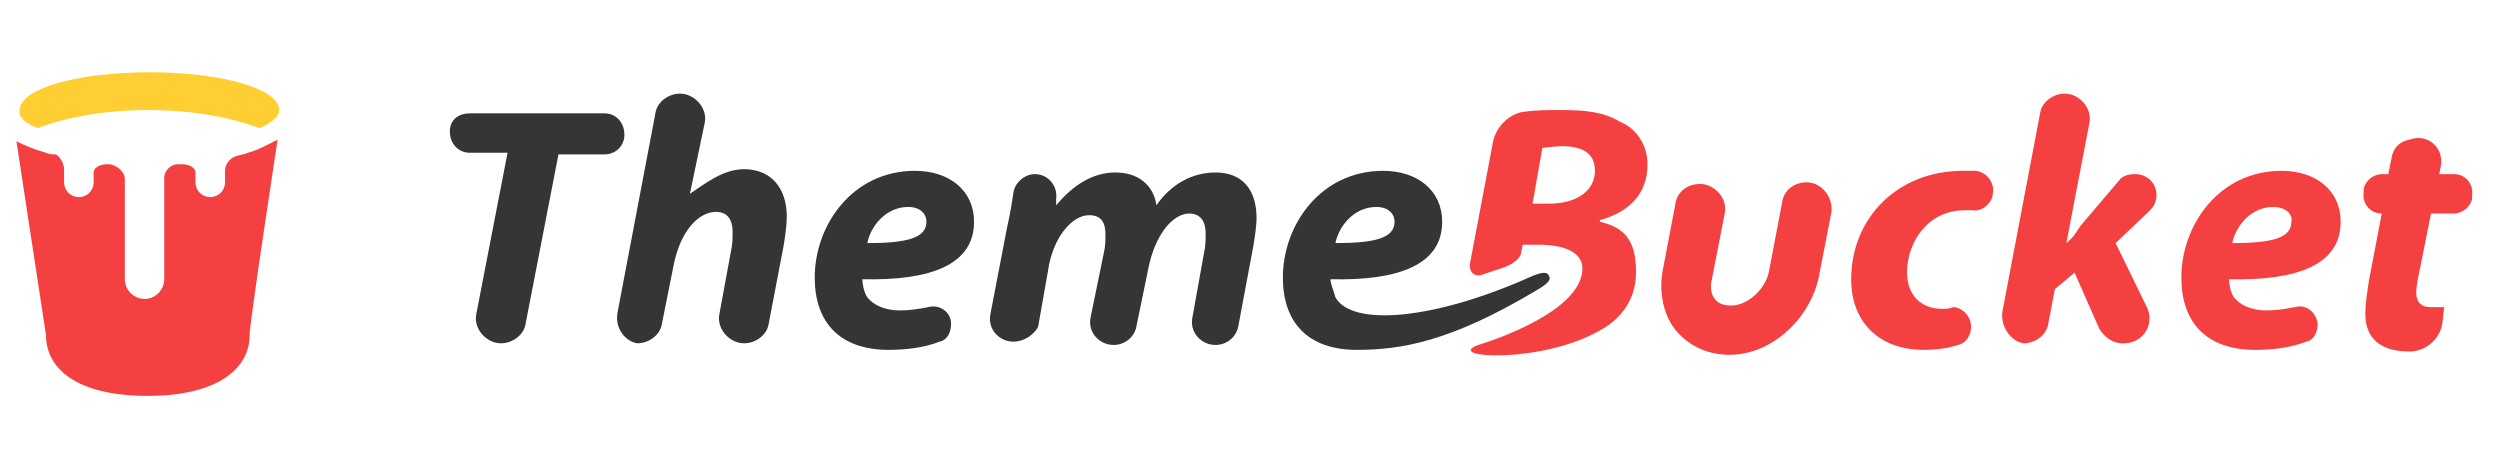 <?xml version="1.0" encoding="utf-8"?>
<!-- Generator: Adobe Illustrator 18.0.0, SVG Export Plug-In . SVG Version: 6.00 Build 0)  -->
<!DOCTYPE svg PUBLIC "-//W3C//DTD SVG 1.1//EN" "http://www.w3.org/Graphics/SVG/1.1/DTD/svg11.dtd">
<svg version="1.1" id="Layer_1" xmlns="http://www.w3.org/2000/svg" xmlns:xlink="http://www.w3.org/1999/xlink" x="0px" y="0px"
	 width="152.2px" height="27.7px" viewBox="0 0 152.2 27.7" style="enable-background:new 0 0 152.2 27.7;" xml:space="preserve">
<style type="text/css">
	.st0{fill:#FFCE33;}
	.st1{fill:#F44040;}
	.st2{fill:#353535;}
</style>
<g>
	<path class="st0" d="M2.3,7.8c1.8-0.7,4.2-1.1,6.7-1.1c2.6,0,4.9,0.4,6.8,1.1C16.5,7.5,17,7.1,17,6.7c0-1.3-3.5-2.3-7.9-2.3
		c-4.4,0-7.9,1-7.9,2.3C1.1,7.1,1.5,7.5,2.3,7.8z"/>
	<g>
		<path class="st1" d="M16.9,8.5c-0.6,0.3-1.1,0.6-1.8,0.8c-0.2,0.1-0.4,0.1-0.7,0.2c-0.4,0.1-0.7,0.5-0.7,0.9c0,0.4,0,0.7,0,0.7
			c0,0.5-0.4,0.9-0.9,0.9c-0.5,0-0.9-0.4-0.9-0.9v-0.6c0-0.3-0.4-0.5-0.8-0.5c-0.1,0-0.2,0-0.3,0c-0.4,0-0.8,0.4-0.8,0.8V17
			c0,0.6-0.5,1.2-1.2,1.2c-0.6,0-1.2-0.5-1.2-1.2v-6.1c0-0.4-0.4-0.8-0.9-0.9c-0.1,0-0.1,0-0.2,0c-0.4,0-0.8,0.2-0.8,0.5
			c0,0.3,0,0.6,0,0.6c0,0.5-0.4,0.9-0.9,0.9c-0.5,0-0.9-0.4-0.9-0.9v-0.8c0-0.4-0.3-0.8-0.5-0.9C3.2,9.4,3,9.4,2.8,9.3
			C2.1,9.1,1.6,8.9,1,8.6l1.8,11.8c0,2,1.8,3.7,6.2,3.7c4.3,0,6.2-1.7,6.2-3.7C15.1,20.3,16.9,8.5,16.9,8.5z"/>
	</g>
</g>
<g>
	<g>
		<path class="st1" d="M100.3,10c0-1.2-0.7-2.2-1.7-2.6c-1-0.6-2.1-0.7-3.6-0.7c-0.8,0-1.5,0-2.2,0.1c-0.9,0.1-1.7,0.9-1.9,1.8
			l-1.4,7.4c-0.1,0.6,0.3,0.9,0.8,0.7l1.2-0.4c0.6-0.2,1.1-0.6,1.1-0.9l0.1-0.5h1c1.4,0,2.9,0.4,2.6,1.8C95.8,19.3,90,21,90,21
			c-2.2,0.8,4,1.2,7.6-1c1.2-0.7,2-1.9,2-3.4c0-1.6-0.4-2.7-2.2-3.1v-0.1C99.2,12.9,100.3,11.8,100.3,10z M94.3,12.4h-1L93.9,9
			c0.2,0,0.7-0.1,1.2-0.1c1.2,0,2,0.4,2,1.5C97.1,11.6,96,12.4,94.3,12.4z"/>
		<path class="st2" d="M30.9,9.3h-2.3c-0.8,0-1.3-0.7-1.2-1.5l0,0c0.1-0.6,0.6-0.9,1.2-0.9h8.2c0.8,0,1.3,0.7,1.2,1.5l0,0
			c-0.1,0.6-0.6,1-1.2,1H34l-2,10.3c-0.1,0.7-0.8,1.2-1.5,1.2l0,0c-0.9,0-1.7-0.9-1.5-1.8L30.9,9.3z"/>
		<path class="st2" d="M37.6,19l2.3-12.1c0.1-0.7,0.8-1.2,1.5-1.2l0,0c0.9,0,1.7,0.9,1.5,1.8L42,11.8h0c0.9-0.6,2-1.5,3.3-1.5
			c1.6,0,2.6,1.1,2.6,2.9c0,0.5-0.1,1.2-0.2,1.8l-0.9,4.7c-0.1,0.7-0.8,1.2-1.5,1.2l0,0c-0.9,0-1.7-0.9-1.5-1.8l0.7-3.8
			c0.1-0.4,0.1-0.8,0.1-1.2c0-0.7-0.3-1.2-1-1.2c-1.1,0-2.2,1.2-2.6,3.3l-0.7,3.5c-0.1,0.7-0.8,1.2-1.5,1.2h0
			C38.1,20.8,37.4,20,37.6,19z"/>
		<path class="st2" d="M57.9,19.7c0,0.5-0.2,1-0.7,1.1c-1,0.4-2.2,0.5-3.1,0.5c-3,0-4.5-1.7-4.5-4.4c0-3.2,2.3-6.5,6.1-6.5
			c2.1,0,3.6,1.2,3.6,3.1c0,2.6-2.6,3.6-6.8,3.5c0,0.3,0.1,0.8,0.3,1.1c0.4,0.5,1.1,0.8,2,0.8c0.6,0,1.2-0.1,1.7-0.2
			C57.2,18.5,57.9,19,57.9,19.7L57.9,19.7z M55.3,12.6c-1.4,0-2.3,1.2-2.5,2.2c2.4,0,3.6-0.3,3.6-1.3C56.4,13,56,12.6,55.3,12.6z"/>
		<path class="st2" d="M61.7,20.8c-0.9,0-1.6-0.8-1.4-1.7l1-5.2c0.2-0.9,0.3-1.5,0.4-2.2c0.1-0.6,0.7-1.1,1.3-1.1h0
			c0.8,0,1.4,0.7,1.3,1.5l0,0.4h0c1-1.2,2.2-2,3.6-2c1.7,0,2.4,1.1,2.5,2c0.9-1.3,2.2-2,3.6-2c1.6,0,2.5,1,2.5,2.8
			c0,0.4-0.1,1.1-0.2,1.7l-0.9,4.8c-0.1,0.7-0.7,1.2-1.4,1.2h0c-0.9,0-1.6-0.8-1.4-1.7l0.7-3.9c0.1-0.4,0.1-0.8,0.1-1.2
			c0-0.7-0.3-1.2-1-1.2c-1,0-2.1,1.3-2.5,3.4l-0.7,3.4c-0.1,0.7-0.7,1.2-1.4,1.2l0,0c-0.9,0-1.6-0.8-1.4-1.7l0.8-3.9
			c0.1-0.4,0.1-0.8,0.1-1.1c0-0.7-0.2-1.2-1-1.2c-1,0-2.2,1.3-2.5,3.4l-0.6,3.4C63,20.3,62.4,20.8,61.7,20.8L61.7,20.8z"/>
		<path class="st2" d="M93.5,17.7c-5.2,3.1-8.2,3.6-10.9,3.6c-3,0-4.5-1.7-4.5-4.4c0-3.2,2.3-6.5,6.1-6.5c2.1,0,3.6,1.2,3.6,3.1
			c0,2.6-2.6,3.6-6.8,3.5c0,0.3,0.2,0.7,0.3,1.1c1,1.8,6,1.4,12-1.3c0.5-0.2,0.9-0.3,1,0C94.5,17.1,94,17.4,93.5,17.7z M83.8,12.6
			c-1.4,0-2.3,1.2-2.5,2.2c2.4,0,3.6-0.3,3.6-1.3C84.9,13,84.5,12.6,83.8,12.6z"/>
		<path class="st1" d="M120,19.9c0,0.5-0.3,1-0.8,1.1c-0.6,0.2-1.3,0.3-2.1,0.3c-2.6,0-4.4-1.6-4.4-4.3c0-3.7,2.8-6.6,6.8-6.6
			c0.3,0,0.5,0,0.8,0c0.7,0.1,1.2,0.8,1,1.5l0,0.1c-0.2,0.5-0.7,0.9-1.2,0.8c-0.2,0-0.3,0-0.5,0c-2.2,0-3.5,1.9-3.5,3.8
			c0,1.4,0.9,2.2,2.1,2.2c0.3,0,0.5,0,0.7-0.1C119.4,18.7,120,19.2,120,19.9L120,19.9z"/>
		<path class="st1" d="M121.9,19l2.3-12.1c0.1-0.7,0.8-1.2,1.5-1.2l0,0c0.9,0,1.7,0.9,1.5,1.8l-1.4,7.3h0c0.5-0.4,0.6-0.7,0.9-1.1
			l2.3-2.7c0.2-0.3,0.6-0.4,1-0.4l0,0c1.2,0,1.7,1.4,0.9,2.2l-2.1,2l1.9,3.9c0.5,1-0.2,2.2-1.4,2.2h-0.1c-0.6,0-1.1-0.4-1.4-0.9
			l-1.5-3.4l-1.2,1l-0.4,2.1c-0.1,0.7-0.8,1.2-1.5,1.2h0C122.5,20.8,121.8,20,121.9,19z"/>
		<path class="st1" d="M141.1,19.7c0,0.5-0.2,1-0.7,1.1c-1,0.4-2.2,0.5-3.1,0.5c-3,0-4.5-1.7-4.5-4.4c0-3.2,2.3-6.5,6.1-6.5
			c2.1,0,3.6,1.2,3.6,3.1c0,2.6-2.6,3.6-6.8,3.5c0,0.3,0.1,0.8,0.3,1.1c0.4,0.5,1.1,0.8,2,0.8c0.6,0,1.2-0.1,1.7-0.2
			C140.4,18.5,141,19,141.1,19.7L141.1,19.7z M138.4,12.6c-1.4,0-2.3,1.2-2.5,2.2c2.4,0,3.6-0.3,3.6-1.3
			C139.6,13,139.1,12.6,138.4,12.6z"/>
		<path class="st1" d="M148.6,10.1l-0.1,0.5h0.9c0.7,0,1.2,0.6,1.1,1.3l0,0.2c-0.1,0.5-0.6,0.9-1.1,0.9H148l-0.7,3.5
			c-0.1,0.4-0.2,1-0.2,1.3c0,0.5,0.2,0.9,0.9,0.9c0.3,0,0.6,0,0.8,0l-0.1,0.9c-0.1,1-1,1.8-2,1.8c0,0,0,0,0,0
			c-1.9,0-2.7-0.9-2.7-2.3c0-0.6,0.1-1.1,0.2-1.9L145,13l0,0c-0.7,0-1.2-0.6-1.1-1.3l0-0.2c0.1-0.5,0.6-0.9,1.1-0.9h0.4l0.2-1
			c0.1-0.6,0.5-1,1.1-1.1l0,0C147.8,8.1,148.8,9,148.6,10.1z"/>
		<path class="st1" d="M105.3,21.6c-1.3,0-2.4-0.5-3.2-1.4c-0.8-0.9-1.1-2.3-0.9-3.6l0.8-4.2c0.1-0.7,0.7-1.2,1.5-1.2h0
			c0.9,0,1.7,0.9,1.5,1.8l-0.8,4.1c-0.1,0.4,0,0.9,0.2,1.1c0.2,0.3,0.6,0.4,1,0.4c1,0,2.1-1,2.3-2.1l0.8-4.2
			c0.1-0.7,0.7-1.2,1.5-1.2l0,0c0.9,0,1.6,0.9,1.5,1.8l-0.8,4.1C110.1,19.5,107.8,21.6,105.3,21.6z"/>
	</g>
</g>
</svg>
